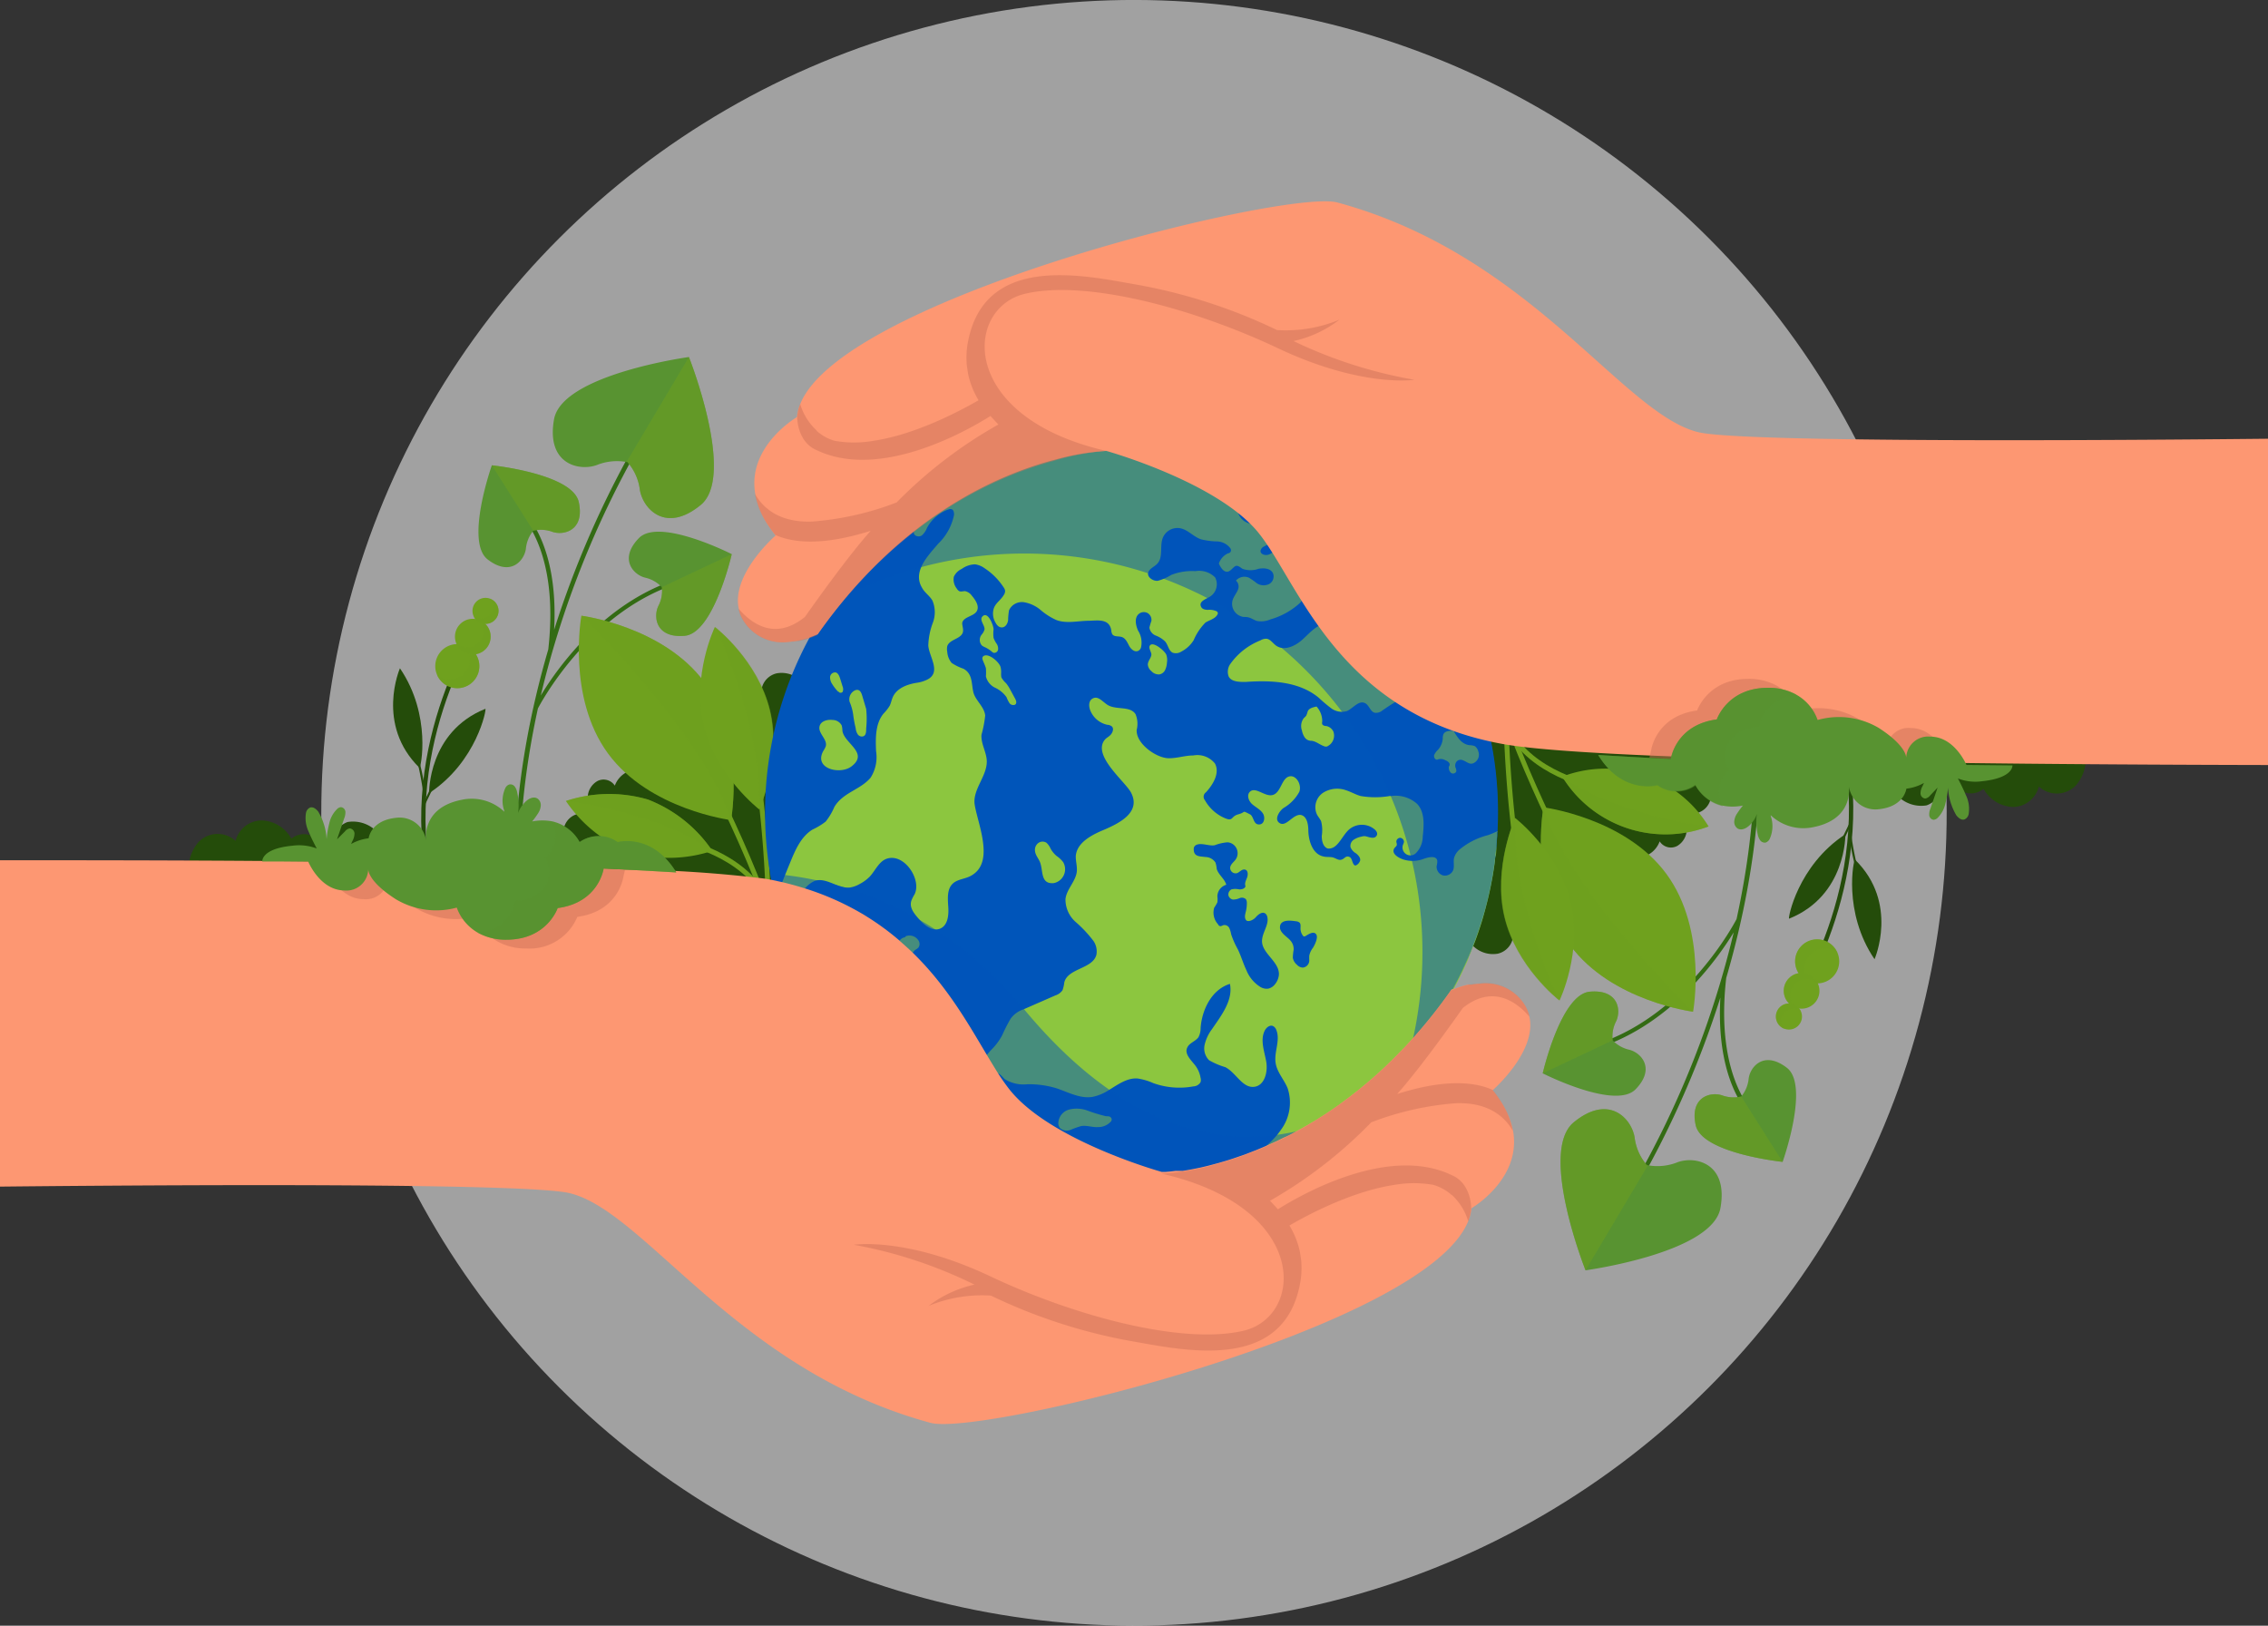 <svg xmlns="http://www.w3.org/2000/svg" viewBox="0 0 287 205.68"><rect x="0" y="0" width="287" height="205.68" fill="#333333" stroke="none"/><defs><style>.cls-1{isolation:isolate;}.cls-2{fill:#fff;opacity:0.54;}.cls-3{fill:#336b14;}.cls-13,.cls-4{fill:#589331;}.cls-5,.cls-7{fill:#6fa11e;}.cls-10,.cls-12,.cls-13,.cls-5{mix-blend-mode:multiply;opacity:0.5;}.cls-6{fill:#244c0a;}.cls-10,.cls-8{fill:#0055ba;}.cls-9{fill:#8cc63f;}.cls-11{fill:#fd9772;}.cls-12{fill:#cf7259;}</style></defs><g class="cls-1"><g id="Layer_1" data-name="Layer 1"><circle class="cls-2" cx="143.5" cy="102.84" r="102.84" transform="translate(-30.69 131.59) rotate(-45)"/><path class="cls-3" d="M201.17,132.9c9.9-2.69,16.09-11.46,18.22-14.94a119.38,119.38,0,0,1-12.54,31.68l.48.26a123,123,0,0,0,10.37-23.68c-.63,11.51,4.19,15.33,4.41,15.49l.33-.43c-.05,0-5.5-4.34-4-17.54,4.82-16.48,4.29-28.1,3.91-28.36l-.18.27-.21.06c0,.11.5,8.2-2.21,20.57l0,0c-.07.13-6.56,12.81-18.71,16.12Z"/><path class="cls-4" d="M199.14,142c4.47-3.67,7.33-.46,7.71,1.91a6.55,6.55,0,0,0,1.57,3.52l.12,0a6.81,6.81,0,0,0,3.73-.38c2.25-.83,6.46.09,5.44,5.79s-17.07,7.88-17.07,7.88S194.67,145.7,199.14,142Z"/><path class="cls-5" d="M199.14,142c4.47-3.67,7.33-.46,7.71,1.91a6.55,6.55,0,0,0,1.57,3.52l.12,0-7.9,13.29S194.67,145.7,199.14,142Z"/><path class="cls-4" d="M195.22,135.8s2.29-10,5.95-10.33,4,2.39,3.33,3.76a4.12,4.12,0,0,0-.43,2.39v0a4.18,4.18,0,0,0,2.13,1.2c1.47.38,3.34,2.36.77,5S195.22,135.8,195.22,135.8Z"/><path class="cls-5" d="M195.22,135.8s2.29-10,5.95-10.33,4,2.39,3.33,3.76a4.12,4.12,0,0,0-.43,2.39Z"/><path class="cls-4" d="M225.58,147s-10.22-1.06-11-4.64,1.89-4.26,3.33-3.78a4.19,4.19,0,0,0,2.43.15h0a4.14,4.14,0,0,0,.94-2.26c.19-1.51,1.94-3.6,4.84-1.37S225.58,147,225.58,147Z"/><path class="cls-5" d="M225.58,147s-10.22-1.06-11-4.64,1.89-4.26,3.33-3.78a4.19,4.19,0,0,0,2.43.15Z"/><path class="cls-6" d="M233.91,95.34c3.23,18.22-7.4,33.12-7.51,33.27l-.44-.32c.11-.14,10.61-14.87,7.41-32.85Z"/><path class="cls-6" d="M234.74,108.76c-.15-.14-1.6,6.61,2.47,12.6C237.21,121.36,240.33,114.25,234.74,108.76Z"/><path class="cls-6" d="M226.4,116.23c-.19.07,1.06-6.72,7.12-10.68C233.52,105.55,233.67,113.31,226.4,116.23Z"/><path class="cls-6" d="M234.2,105.13a41.83,41.83,0,0,0,1.3,6.32l-.12,0v.15c-.11,0-.18,0-.77-2.6a29.72,29.72,0,0,1-.68-3.9Z"/><rect class="cls-6" x="230.44" y="106.23" width="5.32" height="0.27" transform="translate(36.27 270.39) rotate(-64.33)"/><path class="cls-7" d="M227.16,121.63a2.79,2.79,0,1,1,2.79,2.79A2.79,2.79,0,0,1,227.16,121.63Z"/><path class="cls-5" d="M229,124.23a2.55,2.55,0,0,1-.66-1.7A2.59,2.59,0,0,1,230.9,120a2.55,2.55,0,0,1,1.63.6,2.79,2.79,0,0,0-5.37,1.08A2.78,2.78,0,0,0,229,124.23Z"/><circle class="cls-7" cx="227.98" cy="125.36" r="2.26"/><path class="cls-5" d="M227.2,127.47a2.07,2.07,0,0,1,2.87-3,2.26,2.26,0,1,0-2.87,3Z"/><path class="cls-7" d="M224.73,128.61a1.65,1.65,0,1,1,1.65,1.65A1.65,1.65,0,0,1,224.73,128.61Z"/><path class="cls-5" d="M225.81,130.15a1.49,1.49,0,0,1-.39-1A1.51,1.51,0,0,1,227.9,128a1.65,1.65,0,1,0-2.09,2.18Z"/><path class="cls-6" d="M246.27,98.44a5.09,5.09,0,0,0,2.1,1.72A2.5,2.5,0,0,0,251,99.8a4.46,4.46,0,0,0,3.72,2.3A3.41,3.41,0,0,0,258,99.51a3.36,3.36,0,0,0,4.73-.18,5.18,5.18,0,0,0,.94-5,3.54,3.54,0,0,1-3.05.82c-4.93-.37-10-2.1-14.68-.5-1,.33-1.88.81-2.84,1.16a22,22,0,0,0-2.73.78,2.21,2.21,0,0,0-.85,3.31,4.18,4.18,0,0,0,4.25,2C244.64,101.68,247.19,99.61,246.27,98.44Z"/><path class="cls-6" d="M216.52,100.51a2.37,2.37,0,0,1-3.73,2,4.76,4.76,0,0,1,.66,2.42,2.48,2.48,0,0,1-1.21,2.1,1.69,1.69,0,0,1-2.22-.58,3.14,3.14,0,0,1-5.39.91,5.49,5.49,0,0,1-7.37,5,4.52,4.52,0,0,1-5.81,5.41,2.52,2.52,0,0,1-1.92,2.89,3.57,3.57,0,0,1-3.42-1.32V91.11s14.8,2.94,21.12,2.8a50.06,50.06,0,0,0,9-.74Z"/><path class="cls-7" d="M188.88,83.1c1.09,8.65,10.21,26.09,10.3,26.27l-.54.29c-.09-.18-9.27-17.73-10.37-26.49Z"/><path class="cls-7" d="M190.21,85l.62,0a156.54,156.54,0,0,0,2.09,27.43l-.61.11A157.52,157.52,0,0,1,190.21,85Z"/><path class="cls-7" d="M191.79,93.17c3.34,4.9,10.51,6.13,10.58,6.14l-.1.61c-.3,0-7.5-1.29-11-6.41Z"/><path class="cls-7" d="M195.31,102.14s10.35,1.31,15.58,8.45S214.25,128,214.25,128s-10.36-1.31-15.59-8.45S195.31,102.14,195.31,102.14Z"/><path class="cls-5" d="M195.31,102.14C198.68,112.9,214.25,128,214.25,128s-10.36-1.31-15.59-8.45S195.31,102.14,195.31,102.14Z"/><path class="cls-7" d="M191.73,103.49s5.41,4.17,7,10.54-1.38,12.55-1.38,12.55h0c-.22-.17-5.43-4.29-6.94-10.53S191.73,103.49,191.73,103.49Z"/><path class="cls-5" d="M191.73,103.49c-.37,10.67,5.4,22.7,5.57,23.08-.22-.17-5.43-4.29-6.94-10.53S191.73,103.49,191.73,103.49Z"/><path class="cls-7" d="M197.68,98.26a15.31,15.31,0,0,1,18.53,6.3h0a15.33,15.33,0,0,1-18.52-6.3Z"/><path class="cls-5" d="M197.68,98.26c7.26,5,18.18,6.26,18.52,6.3a15.33,15.33,0,0,1-18.52-6.3Z"/><path class="cls-3" d="M86.65,73c-9.9,2.7-16.09,11.46-18.22,15A119.65,119.65,0,0,1,81,56.27L80.49,56A123,123,0,0,0,70.12,79.69c.63-11.52-4.19-15.33-4.41-15.5l-.33.43c.05,0,5.5,4.35,4,17.55-4.82,16.48-4.29,28.09-3.92,28.35l.19-.27.21-.06c0-.1-.5-8.2,2.21-20.56h0c.07-.12,6.56-12.8,18.71-16.12Z"/><path class="cls-4" d="M88.68,63.88c-4.47,3.68-7.33.46-7.71-1.91a6.57,6.57,0,0,0-1.58-3.52l-.11,0a6.84,6.84,0,0,0-3.74.38c-2.24.83-6.45-.09-5.43-5.78s17.07-7.88,17.07-7.88S93.14,60.21,88.68,63.88Z"/><path class="cls-5" d="M88.68,63.88c-4.47,3.68-7.33.46-7.71-1.91a6.57,6.57,0,0,0-1.58-3.52l-.11,0,7.9-13.28S93.14,60.21,88.68,63.88Z"/><path class="cls-4" d="M92.6,70.11s-2.29,10-5.95,10.33-4-2.39-3.34-3.77a4.05,4.05,0,0,0,.44-2.38v0a4.15,4.15,0,0,0-2.13-1.21c-1.47-.37-3.34-2.36-.77-5S92.6,70.11,92.6,70.11Z"/><path class="cls-5" d="M92.6,70.11s-2.29,10-5.95,10.33-4-2.39-3.34-3.77a4.05,4.05,0,0,0,.44-2.38Z"/><path class="cls-4" d="M62.24,58.87s10.22,1.06,11,4.65-1.89,4.26-3.33,3.77a4.13,4.13,0,0,0-2.43-.14h0a4.23,4.23,0,0,0-.93,2.26c-.19,1.51-1.94,3.61-4.84,1.37S62.24,58.87,62.24,58.87Z"/><path class="cls-5" d="M62.24,58.87s10.22,1.06,11,4.65-1.89,4.26-3.33,3.77a4.13,4.13,0,0,0-2.43-.14Z"/><path class="cls-6" d="M53.91,110.56c-3.23-18.21,7.4-33.12,7.5-33.27l.44.32c-.1.15-10.6,14.88-7.4,32.85Z"/><path class="cls-6" d="M53.08,97.14c.15.14,1.6-6.61-2.47-12.59C50.61,84.55,47.49,91.66,53.08,97.14Z"/><path class="cls-6" d="M61.42,89.68c.19-.08-1.06,6.71-7.12,10.67C54.3,100.35,54.15,92.59,61.42,89.68Z"/><path class="cls-6" d="M53.62,100.77a42.94,42.94,0,0,0-1.3-6.31l.12,0v-.15c.11,0,.18,0,.77,2.6a29.44,29.44,0,0,1,.68,3.9Z"/><rect class="cls-6" x="52.06" y="99.41" width="5.32" height="0.27" transform="translate(-58.7 105.74) rotate(-64.33)"/><path class="cls-7" d="M60.66,84.28a2.79,2.79,0,1,1-2.79-2.79A2.79,2.79,0,0,1,60.66,84.28Z"/><path class="cls-5" d="M58.84,81.67a2.57,2.57,0,0,1-3.55,3.69,2.79,2.79,0,1,0,3.55-3.69Z"/><circle class="cls-7" cx="59.83" cy="80.55" r="2.26"/><path class="cls-5" d="M60.62,78.44a2,2,0,0,1,.53,1.37,2.09,2.09,0,0,1-2.08,2.09,2.11,2.11,0,0,1-1.32-.48,2.26,2.26,0,1,0,2.87-3Z"/><path class="cls-7" d="M63.09,77.29a1.65,1.65,0,1,1-1.65-1.65A1.65,1.65,0,0,1,63.09,77.29Z"/><path class="cls-5" d="M62,75.75a1.52,1.52,0,0,1-2.1,2.18,1.66,1.66,0,0,0,3.18-.64A1.64,1.64,0,0,0,62,75.75Z"/><path class="cls-6" d="M41.55,107.47a5.1,5.1,0,0,0-2.1-1.73,2.5,2.5,0,0,0-2.58.37,4.47,4.47,0,0,0-3.72-2.31,3.43,3.43,0,0,0-3.34,2.59,3.36,3.36,0,0,0-4.73.19,5.17,5.17,0,0,0-.94,5,3.51,3.51,0,0,1,3.05-.82c4.93.36,10,2.09,14.68.49,1-.33,1.88-.8,2.84-1.16a24.44,24.44,0,0,0,2.73-.77,2.23,2.23,0,0,0,.85-3.32A4.22,4.22,0,0,0,44,104C43.18,104.22,40.63,106.29,41.55,107.47Z"/><path class="cls-6" d="M71.3,105.4a2.4,2.4,0,0,1,1.22-2.19,2.44,2.44,0,0,1,2.51.13,4.62,4.62,0,0,1-.66-2.42,2.45,2.45,0,0,1,1.21-2.09,1.7,1.7,0,0,1,2.22.57,3.15,3.15,0,0,1,5.39-.91,5.48,5.48,0,0,1,7.37-5,4.52,4.52,0,0,1,5.81-5.42,2.51,2.51,0,0,1,1.92-2.88,3.53,3.53,0,0,1,3.41,1.32v28.29s-14.79-2.93-21.11-2.8a50.45,50.45,0,0,0-9,.75Z"/><path class="cls-7" d="M98.94,122.81c-1.09-8.65-10.21-26.1-10.31-26.27l.55-.29c.09.18,9.27,17.72,10.37,26.48Z"/><path class="cls-7" d="M97.61,120.88l-.62,0A156.59,156.59,0,0,0,94.9,93.42l.61-.11A157.57,157.57,0,0,1,97.61,120.88Z"/><path class="cls-7" d="M96,112.74c-3.34-4.9-10.51-6.14-10.59-6.15l.11-.61c.3,0,7.5,1.3,11,6.41Z"/><path class="cls-7" d="M92.51,103.76s-10.35-1.3-15.58-8.44S73.57,77.9,73.57,77.9s10.36,1.32,15.59,8.45S92.51,103.76,92.51,103.76Z"/><path class="cls-5" d="M92.51,103.76C89.14,93,73.57,77.9,73.57,77.9s10.36,1.32,15.59,8.45S92.51,103.76,92.51,103.76Z"/><path class="cls-7" d="M96.08,102.41s-5.4-4.16-7-10.53,1.38-12.55,1.38-12.55h0c.22.17,5.44,4.29,6.95,10.53S96.08,102.41,96.08,102.41Z"/><path class="cls-5" d="M96.08,102.41c.38-10.66-5.39-22.7-5.57-23.07.22.17,5.44,4.29,6.95,10.53S96.08,102.41,96.08,102.41Z"/><path class="cls-7" d="M90.14,107.65a17.56,17.56,0,0,1-10.4.19,17.46,17.46,0,0,1-8.13-6.5h0A17.47,17.47,0,0,1,82,101.16,17.4,17.4,0,0,1,90.14,107.65Z"/><path class="cls-5" d="M90.14,107.65c-7.26-5-18.18-6.26-18.52-6.31A17.47,17.47,0,0,1,82,101.16,17.4,17.4,0,0,1,90.14,107.65Z"/><path class="cls-8" d="M189.5,105.15A46.26,46.26,0,0,1,168,142c-.58.38-1.18.74-1.79,1.09a46.34,46.34,0,0,1-61.24-14c-.57-.84-1.12-1.69-1.64-2.58-.14-.22-.26-.44-.39-.66l-.71-1.27c-.42-.81-.83-1.63-1.21-2.45a45.28,45.28,0,0,1-2.37-6.36c-.21-.72-.4-1.44-.57-2.17-.25-1-.45-2-.62-3.07a46.36,46.36,0,0,1,55.91-52.94c.38.08.76.17,1.14.28,1.25.3,2.48.67,3.69,1.08.87.3,1.73.62,2.59,1,1.09.45,2.16.94,3.22,1.47l.67.34a47.42,47.42,0,0,1,4.37,2.6c1.08.73,2.14,1.5,3.17,2.33A45.88,45.88,0,0,1,181.7,77c.61.91,1.18,1.84,1.74,2.8.32.57.64,1.15.94,1.73.46.89.89,1.79,1.29,2.69A46,46,0,0,1,189.5,105.15Z"/><path class="cls-9" d="M138.92,142.6a2.15,2.15,0,0,0,1.69-.74.55.55,0,0,0,.07-.25.45.45,0,0,0-.18-.29c-.19-.13-.4-.07-.61-.11a20.65,20.65,0,0,1-2.28-.7,3.94,3.94,0,0,0-2.35-.12,1.85,1.85,0,0,0-1.34,1.76,1.05,1.05,0,0,0,.18.54,1.26,1.26,0,0,0,1.35.27,11.8,11.8,0,0,1,1.37-.49C137.52,142.36,138.22,142.64,138.92,142.6Z"/><path class="cls-9" d="M189.5,105.15h0a11.28,11.28,0,0,1-1.2.51,9.09,9.09,0,0,0-3.54,1.77,2.23,2.23,0,0,0-.76,1.12c-.11.5.06,1-.1,1.52a1.14,1.14,0,0,1-1.28.69,1.13,1.13,0,0,1-.82-1.2,2.23,2.23,0,0,0,.08-.67c-.14-.7-1.17-.44-1.83-.19a3.79,3.79,0,0,1-1.33.22,4,4,0,0,1-1.08-.16c-.48-.14-1.62-.68-1.22-1.4.1-.17.31-.28.34-.47a1.07,1.07,0,0,0-.06-.35.5.5,0,0,1,.47-.54.52.52,0,0,1,.49.53,1.73,1.73,0,0,1-.11.32,1,1,0,0,0,1.57,1.14,3,3,0,0,0,.92-2.17c.16-1.43.27-3.07-.71-4.11a4.09,4.09,0,0,0-3.28-1h-.18a10.94,10.94,0,0,1-3.7,0c-.63-.18-1.2-.52-1.82-.72a3.33,3.33,0,0,0-2.92.31,2.2,2.2,0,0,0-.81,2.68c.15.33.41.59.56.93a4.59,4.59,0,0,1,.08,1.85c0,.62.15,1.36.73,1.59,1.24.17,1.77-1.51,2.68-2.36a2.5,2.5,0,0,1,3.34,0c.28.27.38.63.06.89s-.9,0-1.29-.08a1.2,1.2,0,0,0-.5.05,2.63,2.63,0,0,0-1,.41.94.94,0,0,0-.38.93,1.56,1.56,0,0,0,.7.78c.28.23.57.54.52.89a1,1,0,0,1-.54.63.3.3,0,0,1-.11,0,.17.17,0,0,1-.13-.08c-.26-.3-.23-.86-.6-1s-.53.09-.75.24c-.56.37-.87-.09-1.43-.19-.37-.06-.76,0-1.13-.11-1.31-.3-1.83-1.9-1.87-3.24,0-.79-.16-1.83-.94-2-1-.16-1.88,1.62-2.73,1-.63-.43-.08-1.42.53-1.88a5.29,5.29,0,0,0,2-2.05c.34-.9-.41-2.22-1.33-1.93s-1,2-2,2.32-2.21-1.12-2.94-.38c-.41.42-.14,1.16.3,1.55s1,.65,1.34,1.14.22,1.35-.36,1.42c-.86.12-.74-1-1.25-1.27-1.11-.56-.43-.28-1.49,0s-.51,1.11-2.13.27a5.31,5.31,0,0,1-2.09-2.06.68.68,0,0,1,.14-1c.91-1,1.77-2.43,1.14-3.63A2.84,2.84,0,0,0,151,95.58c-1.06,0-2.1.38-3.16.35-1.56-.05-4.1-1.86-4-3.58a3.14,3.14,0,0,0-.15-2c-.69-1.06-2.42-.5-3.51-1.15-.6-.36-1.14-1.12-1.79-.88s-.64,1-.43,1.54a3,3,0,0,0,2.16,1.84,1,1,0,0,1,.58.21c.26.25.13.7-.11,1s-.58.42-.8.7c-1.59,2,2.61,5.27,3.34,6.68,1.32,2.55-1.63,3.93-3.58,4.76-1.55.65-3.33,1.64-3.42,3.31,0,.62.18,1.22.14,1.84-.1,1.28-1.29,2.26-1.44,3.54a3.79,3.79,0,0,0,1.29,2.91,15.9,15.9,0,0,1,2.25,2.4,2.33,2.33,0,0,1,.37,1.76c-.48,1.79-3.61,1.68-4.06,3.48a4.27,4.27,0,0,1-.23,1,1.76,1.76,0,0,1-.9.65l-4,1.75a3.3,3.3,0,0,0-1.66,1.19,20.33,20.33,0,0,0-1.06,2.08,7.7,7.7,0,0,1-1.24,1.71c-.33.33-.61.69-.9,1a5.8,5.8,0,0,1-.47.52,3.91,3.91,0,0,0-.85,1c-.17.4,0,1,.41,1.08a1,1,0,0,0,.38,0c.39-.1.75-.31,1.14-.42a1.72,1.72,0,0,1,.64-.1,1,1,0,0,1,.54.14,5.26,5.26,0,0,1,.63.62,4.47,4.47,0,0,0,2.88.67,12,12,0,0,1,3.67.5c1.51.5,3,1.35,4.58,1.1a6,6,0,0,0,2.12-.89c1.16-.71,2.28-1.53,3.59-1.44a7.77,7.77,0,0,1,2,.59,9.77,9.77,0,0,0,5.06.41,1.09,1.09,0,0,0,.91-.53,1,1,0,0,0,0-.57,3.47,3.47,0,0,0-.68-1.56c-.53-.69-1.39-1.45-1-2.25.26-.59,1-.76,1.41-1.3a2.45,2.45,0,0,0,.28-1.18c.17-2.37,1.44-4.88,3.71-5.58.42,2.08-1.09,4-2.28,5.74a5.22,5.22,0,0,0-.91,1.92,2.11,2.11,0,0,0,.55,2,9.47,9.47,0,0,0,2.06.88c1.36.7,2.17,2.7,3.69,2.48,1.3-.19,1.71-1.91,1.48-3.2s-.77-2.67-.21-3.86c.19-.41.64-.8,1.06-.63a.9.9,0,0,1,.44.53c.51,1.3-.31,2.75-.1,4.13.17,1.19,1.09,2.13,1.53,3.24a5.8,5.8,0,0,1-.91,5.31c-.14.2-.28.39-.43.57a13,13,0,0,1-1.85,1.79c-.6.49-1.23.95-1.86,1.4l-.08,0c.71-.24,1.42-.49,2.13-.77,1.06-.41,2.11-.86,3.15-1.36s2.07-1,3.09-1.62c.31-.17.6-.35.9-.54L168,142l0,0h0l.14-.1c.3-.19.6-.38.89-.58s.37-.24.55-.38l.68-.47c.37-.26.74-.53,1.1-.82.2-.15.41-.3.61-.47l.64-.51c.32-.27.65-.54,1-.82s.64-.55.94-.84.87-.8,1.29-1.22c.67-.65,1.31-1.33,1.93-2h0c.33-.37.65-.73,1-1.1s.8-1,1.17-1.46c.22-.27.42-.54.62-.82s.55-.75.82-1.14l.15-.22c.2-.3.41-.6.61-.91l.21-.33c.15-.24.31-.49.45-.73,0-.07.08-.14.13-.2l.6-1,.23-.39.25-.47a0,0,0,0,0,0,0c.06-.1.11-.2.16-.3s.24-.44.35-.67a2.1,2.1,0,0,0,.15-.3c.08-.15.16-.3.23-.46s.23-.46.33-.69a1.73,1.73,0,0,0,.14-.32c.05-.09.09-.17.13-.26a1.33,1.33,0,0,0,.09-.21l.24-.55a.18.18,0,0,0,0-.1l.18-.4.27-.69a1,1,0,0,0,.09-.22h0l.26-.66.21-.57c.13-.36.25-.72.37-1.08.17-.51.33-1,.48-1.54s.24-.85.35-1.28.23-.89.33-1.33c.21-.88.38-1.77.54-2.67.1-.62.2-1.25.28-1.87,0-.18,0-.37.07-.55s.07-.58.09-.87a.08.08,0,0,0,0,0c0-.16,0-.31,0-.47l.09-1.19c0-.14,0-.29,0-.44ZM161.83,123.4a2.22,2.22,0,0,1-.5,1.14,1.51,1.51,0,0,1-.82.54,1.53,1.53,0,0,1-1-.2,4.42,4.42,0,0,1-1.79-2.14c-.41-.86-.67-1.78-1.08-2.63a10.59,10.59,0,0,1-.85-1.92,3,3,0,0,0-.23-.77.67.67,0,0,0-.66-.38c-.18,0-.35.18-.52.13s-.2-.15-.27-.26a2.18,2.18,0,0,1-.46-2.07,4.66,4.66,0,0,0,.4-.68,2.56,2.56,0,0,0,0-.73,1.56,1.56,0,0,1,1.13-1.49c-.22-.77-1-1.27-1.21-2a3.63,3.63,0,0,0-.16-.81,1.54,1.54,0,0,0-1.25-.7c-.71-.1-1.51,0-1.5-1a.54.54,0,0,1,.25-.49c.64-.39,1.68.14,2.4,0a5.85,5.85,0,0,1,1.62-.37,1.36,1.36,0,0,1,1.15.79,1.38,1.38,0,0,1-.13,1.4c-.23.32-.62.57-.68,1a.69.69,0,0,0,.87.71c.34-.13.61-.53,1-.45s.41.62.27,1-.35.76-.2,1.1c-.07.31-.47.42-.79.41a2.07,2.07,0,0,0-1,0,.74.74,0,0,0-.38.71.72.72,0,0,0,.56.57,2,2,0,0,0,.85-.17.74.74,0,0,1,.81.13.86.86,0,0,1,.12.5,4.43,4.43,0,0,1-.15,1.15c-.08.32-.17.72.06,1s.9,0,1.22-.37.82-.75,1.21-.47a.73.73,0,0,1,.25.44c.24,1-.69,2-.67,3.09C159.73,120.68,162,121.74,161.83,123.4Zm.16-6.29c.2-.82,1.45-.63,2-.55a.81.81,0,0,1,.46.17c.18.19.12.49.12.75a1.51,1.51,0,0,0,.27.85.31.31,0,0,0,.17.15.37.37,0,0,0,.21-.06c.27-.16.83-.54,1.16-.36.61.31,0,1.47-.23,1.85a2.38,2.38,0,0,0-.47,1,5.78,5.78,0,0,0,0,.58.91.91,0,0,1-.82.93,1.06,1.06,0,0,1-.73-.35,1.48,1.48,0,0,1-.53-.89,6.52,6.52,0,0,1,.1-1,1.61,1.61,0,0,0-.44-1.22C162.9,118.52,161.78,117.94,162,117.11Z"/><path class="cls-9" d="M182,88.53A17.9,17.9,0,0,1,180.1,88c-1.83-.42-3.58.8-5.13,1.86a1.27,1.27,0,0,1-1,.32c-.58-.14-.72-1-1.26-1.23-.76-.36-1.45.62-2.23,1a2.25,2.25,0,0,1-2-.32,18.72,18.72,0,0,1-1.6-1.35c-2.49-2.07-6-2.23-9.26-2-.78,0-1.76,0-2.13-.67a1.7,1.7,0,0,1,.18-1.58,8.51,8.51,0,0,1,3.81-3,1.51,1.51,0,0,1,.71-.22c.54,0,.86.57,1.3.88,1,.7,2.37.08,3.28-.73s1.73-1.84,2.92-2.06c.55-.1,1.12,0,1.67-.13s1.1-.56,1-1.12-.44-.73-.58-1.14c-.3-.9.83-1.73,1.77-1.61a7.44,7.44,0,0,1,2.55,1.27,2.39,2.39,0,0,0,2.67.11.79.79,0,0,0,.24-.34c.09-.4-.33-.72-.71-.89a14,14,0,0,0-3-1,5.23,5.23,0,0,1-2.73-.94c-.72-.65-.73-2.12.2-2.4a3.34,3.34,0,0,1,1.43.12c.47.07,1.08-.08,1.18-.56A5.67,5.67,0,0,1,172.11,68a2.32,2.32,0,0,1,.12-1.33A45.88,45.88,0,0,1,181.7,77s0,0,0,.08c-.18,1.26-.17,2.73.79,3.58a5.59,5.59,0,0,0,1.9.87c.46.89.89,1.79,1.29,2.69-.75.83-2.29,1.29-2.3,2.43a6.2,6.2,0,0,1,.1,1A1.3,1.3,0,0,1,182,88.53Z"/><path class="cls-9" d="M185,96.15a.66.66,0,0,0-.69.22.82.82,0,0,0-.13.73,1.05,1.05,0,0,1,.11.48.44.44,0,0,1-.69.19.88.88,0,0,1-.25-.79.38.38,0,0,0,0-.5,1.06,1.06,0,0,0-.45-.29,1.12,1.12,0,0,0-.77-.15c-.1,0-.18.07-.28.08-.28,0-.44-.35-.36-.61a2.18,2.18,0,0,1,.5-.67,2.41,2.41,0,0,0,.58-1.38,1.44,1.44,0,0,1,.08-.55c.19-.44.8-.48,1.29-.44.47.79,1,1.68,2,1.81a1.82,1.82,0,0,1,.7.13,1.2,1.2,0,0,1,.43.66,1.17,1.17,0,0,1-.43,1.38C186,96.9,185.65,96.34,185,96.15Z"/><path class="cls-9" d="M165.82,93.72c.63,0,1.06.43,1.66.66a.72.72,0,0,0,.35.08.55.55,0,0,0,.25-.1,1.5,1.5,0,0,0,.65-1.8,1.28,1.28,0,0,0-.88-.7c-.19,0-.43-.06-.53-.23a.61.61,0,0,1,0-.33,2.76,2.76,0,0,0-.72-1.91c-.44.09-1,.23-1.13.65a3.09,3.09,0,0,1-.18.51,2,2,0,0,1-.29.29,1.66,1.66,0,0,0-.25,1.58,2.38,2.38,0,0,0,.34.86A1,1,0,0,0,165.82,93.72Z"/><path class="cls-9" d="M169.85,68.74c-.34,0-.65-.25-1-.23s-.62.3-.89.52-.67.4-1,.2-.25-.75,0-1.06.62-.51.85-.84.2-.9-.18-1a2.34,2.34,0,0,0-.53,0c-.51,0-.86-.54-1-1a11.89,11.89,0,0,0-.28-1.49,5.38,5.38,0,0,0-.77-1.19,2.51,2.51,0,0,1-.44-.88,45,45,0,0,1,4.38,2.6,1.94,1.94,0,0,0-.07.33,2,2,0,0,0,.67,1.48,3.62,3.62,0,0,1,.94,1.37C170.73,68,170.41,68.74,169.85,68.74Z"/><path class="cls-9" d="M168.65,70.8c.13-.4.72-.31.76-.74s-.65-.64-1-.53a4.36,4.36,0,0,0-1,.47.51.51,0,0,0-.34.46,7.38,7.38,0,0,0-.16.94,2.45,2.45,0,0,0,0,1.11,1.07,1.07,0,0,0,.78.73c.12,0,.26,0,.38,0,.39,0,.78.28,1.15.14a.8.8,0,0,0,.39-1,2.4,2.4,0,0,0-.66-1C168.77,71.29,168.57,71.05,168.65,70.8Z"/><path class="cls-9" d="M124.43,106.89c.17,1.69-.13,3.23-1.73,4-.7.33-1.56.37-2.13.9-.76.72-.64,1.92-.57,3s-.09,2.33-1.06,2.71-2-.47-2.69-1.26-1.17-1.45-.93-2.27a4.83,4.83,0,0,1,.41-.82c.93-1.85-1.29-5.23-3.5-4.51-1,.33-1.45,1.49-2.17,2.27a5.07,5.07,0,0,1-1.27.93,3.54,3.54,0,0,1-1.25.45c-1.53.16-3-1.35-4.46-.83a3.48,3.48,0,0,0-1.26,1l-2.22,2.32a10.58,10.58,0,0,0-.94,1.07c-.21-.72-.4-1.44-.57-2.17.3-.63.56-1.27.83-1.91.36-.9.72-1.8,1.09-2.69.64-1.57,1.37-3.25,2.82-4.13a8.72,8.72,0,0,0,1.65-1,7.94,7.94,0,0,0,1.1-1.85c1.08-1.84,3.3-2.17,4.59-3.71a4.84,4.84,0,0,0,.69-3.36c-.07-1.64-.1-3.45.93-4.73a5.72,5.72,0,0,0,.79-1c.17-.33.23-.71.38-1.06.49-1.18,1.89-1.69,3.16-1.87A4.31,4.31,0,0,0,117.3,86c1.9-.91.25-2.92.17-4.34a8.79,8.79,0,0,1,.58-2.88A3.79,3.79,0,0,0,118,76c-.35-.63-1-1-1.34-1.67-1.22-2.06.87-4.12,2.07-5.55a6.94,6.94,0,0,0,2-3.66c0-.28-.06-.66-.35-.7a.57.57,0,0,0-.26,0,4.92,4.92,0,0,0-2.82,2.38,2.39,2.39,0,0,1-.66.95c-.33.22-.89.11-1-.27a.93.93,0,0,1,0-.33c.16-.68.31-1.35.49-2a46.91,46.91,0,0,1,4-2.56,46.19,46.19,0,0,1,33.22-5c-.11.29-.33.55-.47.84s-.13.9.24,1a.69.69,0,0,0,.76-.37c.16-.27.21-.58.35-.85a1.46,1.46,0,0,1,.27-.38c1.24.31,2.47.68,3.68,1.09a1.27,1.27,0,0,1-.06,1,2.94,2.94,0,0,1-.62.6,2.58,2.58,0,0,0-.64.86c-.13.28-.15.71.15.82a.65.65,0,0,0,.43-.05l2.36-.86a1.63,1.63,0,0,0,.83-.51,1.32,1.32,0,0,0,.14-.92c1.09.45,2.16.94,3.22,1.47a2,2,0,0,1,.19.68,1,1,0,0,1-.86,1.18,2.41,2.41,0,0,0-.6,0,.63.63,0,0,0-.21,1,1.27,1.27,0,0,0,1.08.35,1.39,1.39,0,0,1,.61,0,.71.71,0,0,1,.09,1.14,1.55,1.55,0,0,1-1.3.23,7.76,7.76,0,0,0-1.34-.27c-.93,0-2,.66-2.72.13-.42-.28-.57-.82-.86-1.23s-.94-.69-1.27-.3a.76.76,0,0,0-.14.57,2,2,0,0,0,1.83,1.47,14.47,14.47,0,0,0,2.52-.22,6.28,6.28,0,0,1,2.71.4A2.77,2.77,0,0,1,165.47,68a1.35,1.35,0,0,1-1,1.8c-.6,0-1.1-.43-1.63-.72a2.94,2.94,0,0,0-2.9.07.74.74,0,0,0-.43.55c0,.47.66.63,1.1.44s.81-.57,1.28-.55c.78,0,1.24,1.08,2,1.08.31,0,.61-.16.92-.12.59.1.75.92.55,1.49a5.21,5.21,0,0,0-.54,1.72c0,.41.25.79.27,1.2a2.06,2.06,0,0,1-.74,1.46,9.27,9.27,0,0,1-3.57,1.94,2.92,2.92,0,0,1-1.74.2c-.38-.12-.72-.38-1.1-.46s-.53,0-.79-.09a1.67,1.67,0,0,1-1.14-2.17c.15-.42.45-.77.62-1.18a1,1,0,0,0-.23-1.2,1.42,1.42,0,0,1,1.64-.37,8.44,8.44,0,0,1,1,.7,1.56,1.56,0,0,0,1.56.1,1.09,1.09,0,0,0,.47-1.4c-.33-.6-1.16-.65-1.83-.52a3,3,0,0,1-2,0c-.25-.15-.48-.39-.78-.38s-.62.57-1,.71c-.56.2-1-.48-1.22-1A2.19,2.19,0,0,1,155.41,70c.14,0,.29-.11.34-.24a.44.44,0,0,0-.07-.41A2.21,2.21,0,0,0,154,68.5a9.25,9.25,0,0,1-2-.26c-1-.33-1.67-1.23-2.67-1.41a2,2,0,0,0-2.19,1.23c-.41,1.07.09,2.48-.72,3.29-.38.39-1,.59-1.13,1.13s.62,1.07,1.23,1a6.34,6.34,0,0,0,1.69-.74,7.21,7.21,0,0,1,3.07-.48,2.83,2.83,0,0,1,2.49.8,1.86,1.86,0,0,1-.84,2.53c-.46.25-1.1.52-1,1s.51.55.89.57a2.3,2.3,0,0,1,1.12.17.35.35,0,0,1,.17.21.38.38,0,0,1-.06.23c-.31.54-1,.68-1.51,1A7.11,7.11,0,0,0,151.05,81a4,4,0,0,1-1.56,1.44,1.28,1.28,0,0,1-1.07.15c-.55-.24-.59-1-1-1.45a3.51,3.51,0,0,0-1.17-.73,1.28,1.28,0,0,1-.8-1,6.68,6.68,0,0,1,.25-.84,1,1,0,0,0-.47-1,1,1,0,0,0-1.13.11c-.57.49-.39,1.41-.09,2.1a2.8,2.8,0,0,1,.37,2.17.71.71,0,0,1-.36.4c-.44.2-.91-.22-1.13-.63s-.43-.92-.87-1.1-1,0-1.27-.38a1.29,1.29,0,0,1-.13-.52c-.26-1.5-1.77-1.2-2.84-1.18-1.34,0-2.76.39-4.07-.08a8.1,8.1,0,0,1-2-1.26,4.41,4.41,0,0,0-2.1-1,1.79,1.79,0,0,0-1.92,1,7.69,7.69,0,0,0-.12,1.27c-.06.43-.33.89-.76.91s-.68-.31-.86-.65a2.2,2.2,0,0,1-.17-1.82c.25-.64.87-1,1.24-1.63a.89.89,0,0,0,.17-.54,1,1,0,0,0-.19-.43,8.34,8.34,0,0,0-2.44-2.44,2.62,2.62,0,0,0-1.18-.47,3,3,0,0,0-1.68.58,2,2,0,0,0-1,1,1.85,1.85,0,0,0,.36,1.47,1,1,0,0,0,.32.34c.23.1.49,0,.74,0a1.43,1.43,0,0,1,.87.59c.49.57,1,1.38.58,2s-1.69.67-1.81,1.46c0,.33.14.65.11,1-.08,1-1.71,1-2,1.91a1.8,1.8,0,0,0,0,.73,2.43,2.43,0,0,0,.56,1.4,6.66,6.66,0,0,0,1.49.73c1.16.63,1,1.84,1.24,2.92s1.4,1.86,1.51,3a15,15,0,0,1-.47,2.44c-.08,1.12.62,2.16.67,3.27.07,1.9-1.72,3.53-1.55,5.42C123.5,103,124.25,105,124.43,106.89Z"/><path class="cls-9" d="M109,115.89c1.08.38,1.15,1.88.88,3a17.67,17.67,0,0,0-1,4.56c0,.86.25,1.72.22,2.58a2.37,2.37,0,0,1-1.15,2.16,6.83,6.83,0,0,1-1.76.3,2.93,2.93,0,0,0-1.25.58c-.57-.83-1.12-1.69-1.64-2.58.44-.52.87-1.07.74-1.53-.27-1-1.16-.9-1.83-.4-.43-.81-.84-1.63-1.21-2.45.37-1,.42-2.12,1.67-2.7a14.83,14.83,0,0,0,2.79-1.22,17.86,17.86,0,0,0,1.51-1.62A2,2,0,0,1,109,115.89Z"/><path class="cls-9" d="M104.19,95a3.1,3.1,0,0,0,.3-.57c.26-.88-1-1.65-.78-2.54.15-.66,1-.89,1.66-.8a1.3,1.3,0,0,1,1.14.69,2.32,2.32,0,0,1,.09.65c.17,1.6,3.39,2.8,1.18,4.51C106.38,98.07,102.91,97.29,104.19,95Z"/><path class="cls-9" d="M114.51,118.59c-.6.06-.94.74-1,1.35a10.94,10.94,0,0,1,0,1.81,1.29,1.29,0,0,0-.08.61c.1.45.77.54,1.13.26a2.17,2.17,0,0,0,.62-1.22,2,2,0,0,1,.62-1.21,2.13,2.13,0,0,0,.42-.3.8.8,0,0,0,0-.91,1.34,1.34,0,0,0-1.6-.53Z"/><path class="cls-9" d="M107.51,88.79a1.26,1.26,0,0,1,.63-1.42.66.66,0,0,1,.43-.08c.31.07.45.42.54.73l.5,1.68a12,12,0,0,1,0,2.46c0,.39,0,.88-.38,1a.62.62,0,0,1-.7-.27,1.71,1.71,0,0,1-.25-.76,14.94,14.94,0,0,1-.32-1.75A6.36,6.36,0,0,0,107.51,88.79Z"/><path class="cls-9" d="M124.58,79.65c.08-.48-.66-1.19-.29-1.62.71-.83,1.45,1.14,1.44,1.6a4.34,4.34,0,0,0,0,1.08,3.2,3.2,0,0,0,.37.71,1.11,1.11,0,0,1,.2.76.49.49,0,0,1-.58.41.73.73,0,0,1-.23-.16,4,4,0,0,0-.82-.53,1.82,1.82,0,0,1-.43-.24,1.07,1.07,0,0,1,0-1.39A1.63,1.63,0,0,0,124.58,79.65Z"/><path class="cls-9" d="M124.76,84.55c-.1-.39-.31-.75-.43-1.13a.37.37,0,0,1,0-.25.34.34,0,0,1,.21-.21c.66-.29,1.91.83,2.07,1.42s0,.93.12,1.35a3,3,0,0,0,.58.71,4.77,4.77,0,0,1,.52.8l.61,1.12c.12.22.24.5.1.71s-.58.16-.77-.07a3.66,3.66,0,0,1-.4-.79A3.71,3.71,0,0,0,125.9,87a2.13,2.13,0,0,1-1.14-1.43A7,7,0,0,0,124.76,84.55Z"/><path class="cls-9" d="M145.7,82.81c0-.34-.42-.84-.18-1.15.43-.56,1.91.74,2.07,1.18a2.07,2.07,0,0,1,.08,1,2.48,2.48,0,0,1-.22.9,1,1,0,0,1-.7.58,1.24,1.24,0,0,1-1.06-.42,1.16,1.16,0,0,1-.44-.82C145.26,83.6,145.68,83.25,145.7,82.81Z"/><path class="cls-9" d="M131.66,109.24c-.16-.56-.65-1-.69-1.61a1.07,1.07,0,0,1,.46-1,.92.92,0,0,1,1,0,2.23,2.23,0,0,1,.51.73,3.34,3.34,0,0,0,.77.94,3.63,3.63,0,0,1,.83.78,1.79,1.79,0,0,1-1.18,2.65C131.71,111.89,132,110.32,131.66,109.24Z"/><path class="cls-9" d="M106.1,87.55a5.31,5.31,0,0,1-.79-1,1.53,1.53,0,0,1-.27-.89.64.64,0,0,1,.63-.59c.36,0,.54.45.65.8l.31,1a.84.84,0,0,1,0,.66c-.13.19-.51.15-.5-.08Z"/><path class="cls-10" d="M105,76.46a50.38,50.38,0,0,1,75,44,50.77,50.77,0,0,1-1.55,12.47,46.19,46.19,0,0,0,9.22-17c.22-.71.41-1.43.58-2.16a45.9,45.9,0,0,0,1.29-10.88,46.37,46.37,0,0,0-37.24-45.46,45.75,45.75,0,0,0-9.13-.91A46.32,46.32,0,0,0,105,76.46Z"/><path class="cls-10" d="M168,142c-.58.38-1.18.74-1.79,1.09a46.34,46.34,0,0,1-61.24-14c-.57-.84-1.12-1.69-1.64-2.58-.14-.22-.26-.44-.39-.66l-.71-1.27c-.42-.81-.83-1.63-1.21-2.45a45.28,45.28,0,0,1-2.37-6.36c-.21-.72-.4-1.44-.57-2.17-.25-1-.45-2-.62-3.07,8.07.61,21.12,3.87,32.13,17.16C142.78,143.58,156.08,146.28,168,142Z"/><path class="cls-11" d="M287,55.51c-33.09.34-67.18.29-72-.81-9.62-2.21-21.2-22.44-45.76-29.08-6.39-1.73-62.72,12-68,25.56a5.44,5.44,0,0,0-.39,1.59s-6.36,3.68-5.27,9.78a10.52,10.52,0,0,0,1.74,4.07c.24.37.52.74.83,1.13,0,0-5.59,4.83-4.67,9.23a4.55,4.55,0,0,0,.68,1.64,5.81,5.81,0,0,0,5.61,2.59,10.52,10.52,0,0,0,2.28-.43c.38-.12.7-.24.94-.34l.49-.2C113.92,65.37,126.32,60,133.66,58.12A30.38,30.38,0,0,1,140,57.05S154.14,61,159.3,67.47s10,22.87,30.86,26.66c11.11,2,56.63,2.58,96.84,2.66Z"/><path class="cls-12" d="M163.69,43.15a14.66,14.66,0,0,0,5.8-2.7,17.77,17.77,0,0,1-7.89,1.31A68.74,68.74,0,0,0,143.78,36c-6.52-1.13-19.09-4-21.27,7.16a10.43,10.43,0,0,0-.16,3.12l.15,1a10.69,10.69,0,0,0,1.33,3.36c-2.25,1.3-7.93,4.34-13.3,5.13h0a14,14,0,0,1-4.91,0,5.76,5.76,0,0,1-2.21-1.2l-.07-.06,0-.05a7.46,7.46,0,0,1-2.08-3.33,5.43,5.43,0,0,0-.38,1.58s-.07,2.92,2.18,4.11h0l0,0,.28.13c7.9,3.79,18.7-2.24,22-4.32.33.37.67.73,1,1.08a57.41,57.41,0,0,0-12.88,9.86,37.39,37.39,0,0,1-10.74,2.42c-4.09.13-6.16-1.7-7.19-3.51a10.52,10.52,0,0,0,1.74,4.07c.24.37.52.74.83,1.13,3.39,1.5,7.95.78,12.07-.52l-.58.67c-2.5,2.93-5.55,7.13-7.73,10.22C98,81.18,95,78.79,93.45,77a4.55,4.55,0,0,0,.68,1.64,5.81,5.81,0,0,0,5.61,2.59h0l.57-.06.15,0,.39-.06.21,0,.26-.06.28-.06h0l.38-.1h0a8.87,8.87,0,0,0,.94-.33h0l.48-.21c10.3-14.62,22.45-20,29.83-22A31.6,31.6,0,0,1,140,57.05C121.27,52.77,122,39,129.7,37.17s21.34,1.84,32,6.88,17.28,4,17.28,4A58.08,58.08,0,0,1,163.69,43.15Z"/><path class="cls-11" d="M189.71,139.06c-.24-.37-.52-.75-.82-1.13,0,0,5.57-4.83,4.66-9.23a4.9,4.9,0,0,0-.67-1.64,5.83,5.83,0,0,0-5.62-2.59h0c-.19,0-.38,0-.57.06h0l-.15,0-.35.06-.21,0-.17,0-.09,0-.28.07h0l-.38.1c-.38.12-.7.23-.94.33h0l-.1,0-.17.07-.07,0h0l-.12.05h0a65.51,65.51,0,0,1-4.74,6c-.4.45-.81.89-1.21,1.32l-.51.52a56,56,0,0,1-4.27,4l-.48.39q-.4.35-.81.66c-.42.33-.82.65-1.23.95l-1,.74-.51.36-.5.34c-.34.23-.67.45-1,.66s-.66.43-1,.63l-1,.59-.76.43-.22.12c-.31.18-.63.35-.95.52s-.63.33-1,.48l-.85.42-.17.08-.82.37c-.26.13-.53.24-.79.35l-.16.07-.75.31-.13.05-.64.25-.59.23-.81.28-.67.23c-.45.15-.89.29-1.32.41l-.54.16-.45.12q-1,.28-1.92.48l-.49.1c-.63.13-1.21.23-1.71.31l-.34,0-.14,0-.23,0-.21,0-.57.07-.68.06h-.13l-.35,0s-14.1-3.92-19.26-10.42a27,27,0,0,1-1.71-2.47c-.4-.65-.82-1.34-1.25-2.06-2.29-3.84-5-8.64-9.36-12.85-.54-.52-1.1-1-1.69-1.54a33.12,33.12,0,0,0-4.11-3q-.37-.24-.75-.45a34.58,34.58,0,0,0-7.32-3.17c-.87-.27-1.77-.51-2.71-.73l-1.11-.24-.85-.16A160.46,160.46,0,0,0,79.1,110c-10.6-.51-24.15-.81-38.16-1-11.23-.13-26-.17-40.94-.16v41.29c33.09-.34,67.18-.29,72,.81,9.62,2.21,21.2,22.44,45.76,29.08,6.39,1.73,62.72-11.95,68.05-25.56a5.69,5.69,0,0,0,.39-1.59h0s6.35-3.68,5.27-9.78A10.71,10.71,0,0,0,189.71,139.06Z"/><path class="cls-12" d="M123.31,162.53a14.85,14.85,0,0,0-5.8,2.69,17.74,17.74,0,0,1,7.89-1.3,68.74,68.74,0,0,0,17.82,5.77c6.52,1.13,19.09,4,21.27-7.17a10.35,10.35,0,0,0,.16-3.11l-.15-1a10.69,10.69,0,0,0-1.33-3.36c2.25-1.31,7.93-4.35,13.3-5.14h0a14.14,14.14,0,0,1,4.91,0,5.89,5.89,0,0,1,2.21,1.19l.07.07a.12.12,0,0,1,.05,0,7.46,7.46,0,0,1,2.08,3.33,5.42,5.42,0,0,0,.38-1.59s.07-2.91-2.18-4.1h0l-.28-.13c-7.9-3.79-18.7,2.24-22,4.32-.33-.37-.67-.74-1-1.08A57.41,57.41,0,0,0,173.52,142a37.39,37.39,0,0,1,10.74-2.42c4.09-.13,6.16,1.7,7.19,3.51a10.52,10.52,0,0,0-1.74-4.07,13,13,0,0,0-.83-1.13c-3.39-1.5-7.95-.79-12.07.52.19-.22.38-.45.58-.67,2.5-2.93,5.55-7.14,7.73-10.22,3.85-3.06,6.9-.67,8.43,1.13a4.58,4.58,0,0,0-.68-1.63,5.81,5.81,0,0,0-5.61-2.59h0l-.57.06-.15,0-.39.06-.21,0-.26.06-.28.07h0l-.38.1h0c-.38.12-.7.24-.94.33h0a4.42,4.42,0,0,0-.48.21c-10.3,14.62-22.45,20-29.83,22a31.6,31.6,0,0,1-6.77,1.17c18.77,4.28,18.06,18.08,10.34,19.88s-21.34-1.84-32-6.88-17.28-4-17.28-4A57.71,57.71,0,0,1,123.31,162.53Z"/><path class="cls-12" d="M79.1,110l-.23,1s-.59,4.3-5.81,5a6.55,6.55,0,0,1-6.47,4,7.26,7.26,0,0,1-3.6-.87,5.93,5.93,0,0,1-2.7-3.2,9.92,9.92,0,0,1-7.72-1.06c-3.36-2.16-3.48-3.58-3.48-3.79A2.79,2.79,0,0,1,46,113.76c-3.07,0-4.56-3.59-4.56-3.59L40.94,109C55,109.2,68.5,109.5,79.1,110Z"/><path class="cls-4" d="M85.58,110.38s-6-.36-9.19-.49c0,0-.59,4.3-5.82,5,0,0-1.34,4-6.47,4a7.22,7.22,0,0,1-3.59-.86,6,6,0,0,1-2.71-3.2,9.94,9.94,0,0,1-7.71-1.06c-3.37-2.16-3.49-3.58-3.49-3.8a2.77,2.77,0,0,1-3.07,2.69C40.47,112.6,39,109,39,109l-5.81,0S33,107.38,37,107a6.33,6.33,0,0,1,3.08.35c-.35-.68-.71-1.36-1-2.08a4,4,0,0,1-.36-2.42.91.91,0,0,1,.55-.69c.37-.1.74.2,1,.52a7.59,7.59,0,0,1,1.06,3.52,11.68,11.68,0,0,1,.33-2,3.58,3.58,0,0,1,1-1.84.76.76,0,0,1,.5-.24.65.65,0,0,1,.55.58,2,2,0,0,1-.15.83c-.3.89-.61,1.78-.91,2.66l1-1a1,1,0,0,1,.61-.38.67.67,0,0,1,.6.63,2,2,0,0,1-.24.92c-.07.14-.13.28-.19.42a6,6,0,0,1,2.22-.72s.25-2.3,3.57-2.6a3.37,3.37,0,0,1,3.71,3c-.08-.62-.39-4.31,4.5-5.27a6,6,0,0,1,5.39,1.51c0-.15-.08-.3-.11-.45a3.84,3.84,0,0,1,.2-2.46.9.9,0,0,1,.54-.54.7.7,0,0,1,.7.28,1.78,1.78,0,0,1,.3.74,7.28,7.28,0,0,1,.11,2.59,3.85,3.85,0,0,1,.95-1.44c.41-.39,1-.69,1.5-.39a1,1,0,0,1,.42.9,2,2,0,0,1-.36,1,9.92,9.92,0,0,1-.73,1,6.69,6.69,0,0,1,2.59,0,5.32,5.32,0,0,1,3.43,2.61,4.15,4.15,0,0,1,4.81,0S82.51,105.33,85.58,110.38Z"/><path class="cls-13" d="M85.58,110.38s-6-.36-9.19-.49c0,0-.59,4.3-5.82,5,0,0-1.34,4-6.47,4a7.22,7.22,0,0,1-3.59-.86,8.37,8.37,0,0,0,1.49-.39,4.91,4.91,0,0,0,3.22-3.7,4.42,4.42,0,0,0,3.58-1.61,3.27,3.27,0,0,0,.17-3.79,3.62,3.62,0,0,0,1.26-3.37,6.32,6.32,0,0,0-.43-1.19,5.32,5.32,0,0,1,3.43,2.61,4.15,4.15,0,0,1,4.81,0S82.51,105.33,85.58,110.38Z"/><path class="cls-12" d="M208.72,95.89l.23-1s.59-4.3,5.81-5c0,0,1.35-4,6.47-4a7.27,7.27,0,0,1,3.6.86,6,6,0,0,1,2.7,3.2A10,10,0,0,1,235.25,91c3.36,2.16,3.48,3.58,3.48,3.8a2.78,2.78,0,0,1,3.07-2.69c3.07,0,4.56,3.58,4.56,3.58l.52,1.13C232.87,96.7,219.32,96.41,208.72,95.89Z"/><path class="cls-4" d="M202.24,95.52s6,.37,9.19.5c0,0,.59-4.3,5.82-5,0,0,1.34-4,6.46-4a7.16,7.16,0,0,1,3.6.87,5.93,5.93,0,0,1,2.7,3.2,9.94,9.94,0,0,1,7.72,1c3.37,2.17,3.49,3.59,3.49,3.8a2.77,2.77,0,0,1,3.06-2.69c3.07,0,4.56,3.58,4.56,3.58l5.82.06s.16,1.58-3.83,2a6.07,6.07,0,0,1-3.07-.35c.35.68.7,1.37,1,2.09a4,4,0,0,1,.36,2.41.9.9,0,0,1-.55.69c-.38.11-.74-.2-1-.51a7.62,7.62,0,0,1-1.06-3.52,11.86,11.86,0,0,1-.33,2,3.69,3.69,0,0,1-1,1.84.78.78,0,0,1-.51.23.64.64,0,0,1-.54-.58,1.85,1.85,0,0,1,.15-.83c.3-.88.61-1.77.91-2.66l-.95,1a1,1,0,0,1-.61.38.66.66,0,0,1-.6-.63,1.85,1.85,0,0,1,.24-.91c.07-.14.13-.29.19-.43a5.87,5.87,0,0,1-2.22.72s-.25,2.3-3.57,2.61a3.37,3.37,0,0,1-3.71-3c.08.61.39,4.3-4.5,5.26a6,6,0,0,1-5.39-1.51c0,.16.08.31.11.46a3.87,3.87,0,0,1-.2,2.45.92.92,0,0,1-.54.55.72.72,0,0,1-.7-.28,1.86,1.86,0,0,1-.31-.74,7.57,7.57,0,0,1-.1-2.6,3.81,3.81,0,0,1-.95,1.45c-.41.38-1,.68-1.5.39a1,1,0,0,1-.42-.9,2.05,2.05,0,0,1,.36-1,11.17,11.17,0,0,1,.73-1,6.5,6.5,0,0,1-2.59,0,5.26,5.26,0,0,1-3.43-2.61,4.15,4.15,0,0,1-4.81,0S205.31,100.58,202.24,95.52Z"/><path class="cls-13" d="M202.24,95.52s6,.37,9.19.5c0,0,.59-4.3,5.82-5,0,0,1.34-4,6.46-4a7.16,7.16,0,0,1,3.6.87,7,7,0,0,0-1.49.39A4.9,4.9,0,0,0,222.6,92,4.49,4.49,0,0,0,219,93.63a3.28,3.28,0,0,0-.16,3.8,3.61,3.61,0,0,0-1.26,3.37A6.49,6.49,0,0,0,218,102a5.26,5.26,0,0,1-3.43-2.61,4.15,4.15,0,0,1-4.81,0S205.31,100.58,202.24,95.52Z"/></g></g></svg>